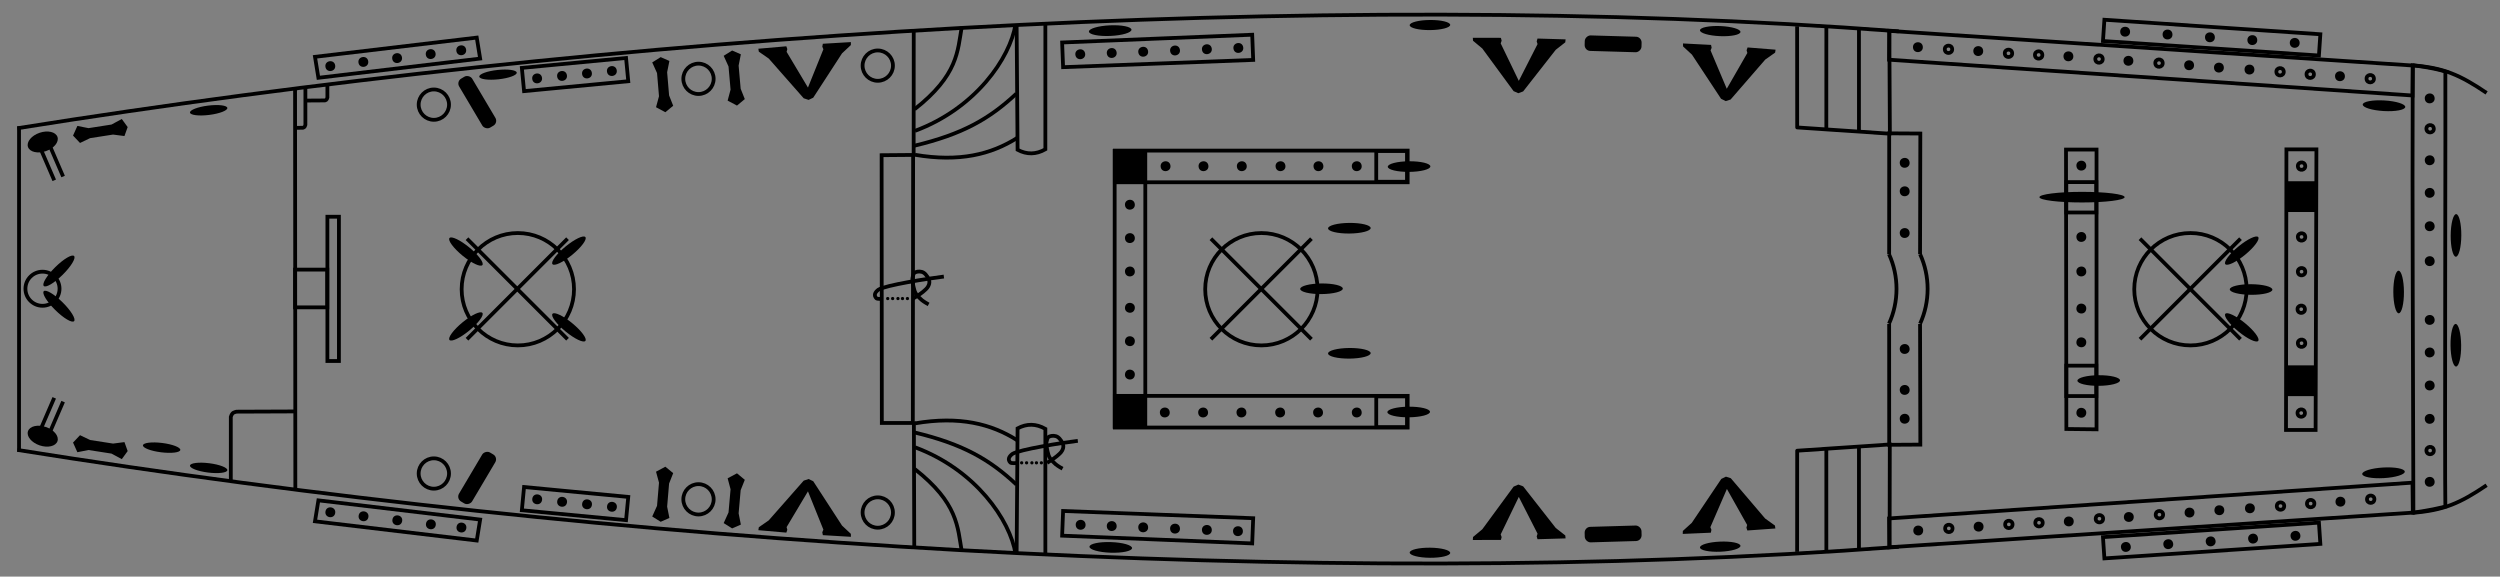 <svg version="1.1" viewBox="1 -24 659 152" xmlns="http://www.w3.org/2000/svg" xmlns:rigging="https://github.com/jolaf/rigging" xmlns:xlink="http://www.w3.org/1999/xlink">
  <rect x="1" y="-24" width="659" height="152" fill="#808080" stroke="none"/>
  <defs>
    <rect id="deckMask" x="277.3" y="-.809" width="220.7" height="146.6" fill="currentColor"/>
    <g id="mastMask" stroke="currentColor">
      <path d="m425.1 59.52 26.5 26.5z"/>
      <path d="m451.6 59.52-26.5 26.5z"/>
    </g>
    <circle id="pipe" cx="160.9" cy="398.1" r="4" stroke="currentColor"/>
    <g id="pin">
      <circle transform="rotate(-8.297)" cx="567.5" cy="28.15" r="2.7" fill="#fff" fill-opacity="9.999e-5"/>
      <circle transform="rotate(-8.297)" cx="567.5" cy="28.15" r="1.3" fill="currentColor"/>
    </g>
    <circle id="pinhole" transform="rotate(-8.297)" cx="607.2" cy="138.8" r=".974" fill="none" stroke="currentColor"/>
    <ellipse id="cleat" transform="rotate(89.51)" cx="3.721" cy="-575.4" rx="1.4" ry="5.615" fill="currentColor"/>
    <rect id="lcleat" x="396.5" y="72.32" width="4" height="15" ry="1.5" fill="currentColor"/>
    <path id="xcleat" transform="matrix(.882 0 0 1.005 -152.6 -25.95)" d="m215.3 40.28-0.959-2.798v-6.102l0.959-2.893-2.499-1.196-2.652 1.196 1.162 2.893v6.102l-1.161 2.798 2.652 1.514z" fill="currentColor"/>
    <path id="kevel" d="m426.3 54.27-8.424-11.11-2.479-2.004-0.067-0.781 7.404-0.102 0.204 0.747-0.238 0.713 4.927 9.807 4.791-9.773-0.238-0.713 0.204-0.747 7.404 0.102-0.067 0.781-2.479 2.004-8.424 11.11-1.259 0.492z" fill="currentColor"/>
    <rect id="fist" transform="translate(-36.94 -367.6)" x="324.1" y="408.3" width="8.109" height="8.109" fill="currentColor"/>
    <g id="tackle" transform="matrix(-1 0 0 1 657.1 84.97)">
      <ellipse transform="rotate(-18.75 -1132 -71.94)" cx="-74.06" cy="420.4" rx="4.104" ry="2.557" fill="currentColor"/>
      <path transform="translate(-36.94 -367.6)" d="m61.96 411.7 3.977 9.218" stroke="currentColor"/>
      <path transform="translate(-36.94 -367.6)" d="m59.62 412.7 3.977 9.218" stroke="currentColor"/>
    </g>
    <g id="knot" transform="translate(380 -105.3)">
      <path d="m298.7 455.2c-3.993 0.489-15.46 2.284-17.27 3.472-0.874 0.684-1.281 1.456-0.505 2.273 0.295 0.218 1.515 0.126 1.515 0.126" fill="none" stroke="currentColor"/>
      <path d="m290.6 461s1.792-1.092 2.589-1.768c0.499-0.424 1.088-0.913 1.357-1.421s0.393-0.888 0.316-1.452c-0.077-0.564-0.8-1.72-1.438-2.147-0.638-0.427-1.581-0.414-2.192-0.158-0.612 0.256-0.566 0.713-0.758 1.357s0.115 1.993 0.284 2.715 0.251 1.043 0.6 1.61 0.988 1.204 1.547 1.673 1.768 1.136 1.768 1.136" fill="none" stroke="currentColor"/>
      <circle cx="283.9" cy="461" r=".426" fill="currentColor"/>
      <circle cx="285.2" cy="461" r=".426" fill="currentColor"/>
      <circle cx="286.6" cy="461" r=".426" fill="currentColor"/>
      <circle cx="287.8" cy="461" r=".426" fill="currentColor"/>
      <circle cx="289.1" cy="461" r=".426" fill="currentColor"/>
    </g>
  </defs>
  <g transform="translate(0 -20.6)">
    <g id="drawing">
      <g id="portDrawing" transform="translate(-36.92 -367.6)" fill="none" stroke="currentColor">
        <path d="m42.52 398c154.6-24.72 342.3-37.19 495.9-25.54m135.5 8.962c8.188 0.64 12.49 2.549 19.47 7.271"/>
        <path transform="rotate(3.862)" d="m559.8 335.4 138.3-0.186 0.451 7.89-138.3-0.12z"/>
        <rect transform="matrix(.998 .067 -.067 .998 0 0)" x="615.9" y="328.8" width="57.04" height="5.615" stroke-linecap="round"/>
        <rect class="filled" x="582.6" y="412.2" width="7.895" height="8.012"/>
        <path d="m535.9 431.2 0.013-31.85 8.206 0.049-0.072 31.8"/>
        <g transform="translate(15.04 366.5)">
          <path d="m496.6 4.622 0.018 26.67 24.7 1.671" stroke-linejoin="round"/>
          <path d="m512.9 32.74v-27.13"/>
          <path d="m504.3 31.79 6e-3 -26.72"/>
        </g>
        <rect class="filled" x="400.7" y="404" width="8.109" height="8.109"/>
        <rect x="331.8" y="403.9" width="77.18" height="8.348"/>
        <path d="m317.9 375.4 50.1-2.045 0.262 6.643-50.11 1.907z"/>
        <path d="m305.9 370.6 0.253 33.08c2.441 1.306 4.882 1.261 7.324-0.126v-33.34"/>
        <path d="m279.1 405c11.72 2.006 20.15-0.133 26.9-4.419"/>
        <path d="m279 402.6c12.58-3.001 19.72-7.042 26.84-13.72"/>
        <path d="m279.1 398.7c16.01-5.945 25.1-19.22 26.52-28.11"/>
        <path d="m279 393c11.48-8.995 11.33-15.34 12.44-21.74"/>
        <use transform="translate(108.4 -16.6)" xlink:href="#pipe"/>
        <use transform="translate(61.14 -13.12)" xlink:href="#pipe"/>
        <rect transform="rotate(-5.435)" x="138.5" y="397" width="27.59" height="6.154"/>
        <rect transform="matrix(.993 -.118 .16 .987 0 0)" x="58.77" y="391.2" width="42.94" height="5.599" ry="0"/>
        <use transform="translate(-8.618 -6.316)" xlink:href="#pipe"/>
      </g>
      <use transform="matrix(1 0 0 -1 0 145.6)" xlink:href="#portDrawing"/>
      <path d="m645.6 15.45c-3.876-1.16-8.605-1.635-8.605-1.635-0.16 38.87 0.115 82.34 0.176 117.9 0 0 3.887-0.462 8.424-1.564-0.182-8.555 0.077-111.2 4e-3 -114.7z" fill="none" stroke="currentColor"/>
      <path d="m603.7 35.98h7.908l-0.217 73.96h-7.8z" fill="none" stroke="currentColor"/>
      <circle cx="578.4" cy="72.84" r="14.81" fill="none" stroke="currentColor"/>
      <path d="m545.6 36.03h8.047v73.74l-7.955-0.091z" fill="none" stroke="currentColor"/>
      <g transform="translate(-44.16 -367.6)" fill="none" stroke="currentColor">
        <path d="m551.3 431.2c1.304 2.875 1.979 5.996 1.979 9.164 0 3.167-0.675 6.288-1.979 9.164"/>
        <path d="m543.1 431.2c1.304 2.875 1.979 5.996 1.979 9.164 0 3.167-0.675 6.288-1.979 9.164"/>
      </g>
      <path d="m499.1 140.6 0.05-27.33m0.022-81.02-0.143-27.54" fill="none" stroke="currentColor"/>
      <circle cx="333.5" cy="72.84" r="14.81" fill="none" stroke="currentColor"/>
      <path d="m302.9 109.1h-8.075v-72.72h8.075z" fill="none" stroke="currentColor"/>
      <path d="m242 140.8-0.103-33.1m-0.06-69.96 0.024-33.48" fill="none" stroke="currentColor"/>
      <path d="m241.7 37.44-8.306 0.069c-4e-3 16.81 0.062 53.78 0.058 70.58h8.168c4e-3 -16.81 0.076-53.85 0.08-70.65z" fill="none" stroke="currentColor"/>
      <circle cx="137.5" cy="72.84" r="14.81" fill="none" stroke="currentColor"/>
      <rect x="87.3" y="53.73" width="3.041" height="38.03" fill="none" stroke="currentColor"/>
      <rect x="78.79" y="67.67" width="8.482" height="9.949" fill="none" stroke="currentColor"/>
      <path d="m87.3 19.03v3.28c-0.175 0.713-0.438 0.672-0.685 0.766l-5.025 0.035" fill="none" stroke="currentColor"/>
      <path d="m81.5 19.33v10.18c-0.175 0.713-0.438 0.672-0.685 0.766l-2.226 0.035" fill="none" stroke="currentColor"/>
      <path d="m78.85 125.8-0.072-106.2" fill="none" stroke="currentColor"/>
      <path d="m61.84 123.3v-16.81c0.389-1.278 0.973-1.205 1.523-1.374l15.25-0.062" fill="none" stroke="currentColor"/>
      <circle cx="12.2" cy="72.71" r="4.495" fill="none" stroke="currentColor"/>
      <path d="m6.016 115.7v-85.79" fill="none" stroke="currentColor"/>
    </g>
  </g>
  <g transform="translate(0 -20.6)" display="none">
    <g id="deckMasks" class="modeDependent which" fill="#fff">
      <use class="deckMask" transform="matrix(.718 0 0 1 299.4 0)" rigging:deck="fore" xlink:href="#deckMask"/>
      <use class="deckMask" transform="matrix(1.003 0 0 1 -.802 0)" rigging:deck="main" xlink:href="#deckMask"/>
      <use class="deckMask" transform="matrix(1.231 0 0 1 -335.9 0)" rigging:deck="stern" xlink:href="#deckMask"/>
    </g>
  </g>
  <g transform="translate(0 -20.6)">
    <g id="mastMasks" class="modeDependent where" stroke="#f00">
      <use class="mastMask" transform="translate(140)" rigging:mast="fore" xlink:href="#mastMask"/>
      <use class="mastMask" transform="translate(-104.9)" rigging:mast="main" xlink:href="#mastMask"/>
      <use class="mastMask" transform="translate(-301)" rigging:mast="mizzen" xlink:href="#mastMask"/>
    </g>
  </g>
  <g transform="translate(0 -20.6)">
    <g id="points" transform="translate(.02 -7.142e-6)">
      <g rigging:deck="fore" rigging:rail="behindFront" rigging:side="port">
        <use transform="rotate(-89.1 642.3 -8.334)" xlink:href="#cleat"/>
      </g>
      <g rigging:deck="fore" rigging:rail="behindFront" rigging:side="starboard">
        <use transform="rotate(269.9 656.2 6.802)" xlink:href="#cleat"/>
      </g>
      <g transform="translate(0 -1.125)" rigging:deck="fore" rigging:isAcross="true" rigging:rail="frontRail" rigging:side="port">
        <use transform="translate(75.83 120.6)" xlink:href="#pin"/>
        <use transform="translate(75.83 111.4)" xlink:href="#pin"/>
        <use transform="translate(75.83 102.6)" xlink:href="#pin"/>
        <use transform="translate(75.83 94.01)" xlink:href="#pin"/>
        <use transform="translate(20.68 -18.06)" xlink:href="#pinhole"/>
        <use transform="translate(75.83 77.7)" xlink:href="#pin"/>
      </g>
      <g transform="translate(0 41.65)" rigging:deck="fore" rigging:isAcross="true" rigging:rail="frontRail" rigging:side="starboard">
        <use transform="translate(75.83 93.32)" xlink:href="#pin"/>
        <use transform="translate(75.83 101.9)" xlink:href="#pin"/>
        <use transform="translate(75.83 110.6)" xlink:href="#pin"/>
        <use transform="translate(75.83 119.4)" xlink:href="#pin"/>
        <use transform="translate(20.68 23.99)" xlink:href="#pinhole"/>
        <use transform="translate(75.83 136)" xlink:href="#pin"/>
      </g>
      <g transform="rotate(90 336.1 324.4)" rigging:deck="fore" rigging:rail="onDeckFront" rigging:side="center">
        <use transform="rotate(.241 -6431 -116513)" xlink:href="#cleat"/>
      </g>
      <g transform="rotate(-33.82 358.5 -866.8)" rigging:deck="fore" rigging:rail="onDeckFront" rigging:side="port">
        <use transform="rotate(37.61 293.8 -704.8)" xlink:href="#cleat"/>
      </g>
      <g transform="rotate(-3 2152 -10313)" rigging:deck="fore" rigging:rail="onDeckFront" rigging:side="starboard">
        <use transform="rotate(.241 -6431 -116513)" xlink:href="#cleat"/>
      </g>
      <g transform="rotate(3.868 821.9 -178.4)" rigging:deck="fore" rigging:rail="sideRail" rigging:side="port">
        <use transform="translate(18.55 -19.6)" xlink:href="#pinhole"/>
        <use transform="translate(65.8 84.05)" xlink:href="#pin"/>
        <use transform="translate(2.688 -19.69)" xlink:href="#pinhole"/>
        <use transform="translate(-5.286 -19.81)" xlink:href="#pinhole"/>
        <use transform="translate(41.88 83.91)" xlink:href="#pin"/>
        <use transform="translate(33.81 83.94)" xlink:href="#pin"/>
        <use transform="translate(25.93 83.85)" xlink:href="#pin"/>
        <use transform="translate(-37.28 -19.94)" xlink:href="#pinhole"/>
        <use transform="translate(9.886 83.76)" xlink:href="#pin"/>
        <use transform="translate(-53.13 -19.94)" xlink:href="#pinhole"/>
        <use transform="translate(-5.975 83.65)" xlink:href="#pin"/>
        <use transform="translate(-69.08 -19.94)" xlink:href="#pinhole"/>
        <use transform="translate(-77.04 -19.84)" xlink:href="#pinhole"/>
        <use transform="translate(-29.78 83.87)" xlink:href="#pin"/>
        <use transform="translate(-92.89 -19.83)" xlink:href="#pinhole"/>
        <use transform="translate(-45.72 83.92)" xlink:href="#pin"/>
      </g>
      <g transform="matrix(.998 -.067 -.067 -.998 -10.23 201.1)" rigging:deck="fore" rigging:rail="sideRail" rigging:side="starboard">
        <use transform="translate(18.55 -19.6)" xlink:href="#pinhole"/>
        <use transform="translate(65.8 84.05)" xlink:href="#pin"/>
        <use transform="translate(2.688 -19.69)" xlink:href="#pinhole"/>
        <use transform="translate(-5.286 -19.81)" xlink:href="#pinhole"/>
        <use transform="translate(41.88 83.91)" xlink:href="#pin"/>
        <use transform="translate(33.81 83.94)" xlink:href="#pin"/>
        <use transform="translate(25.93 83.85)" xlink:href="#pin"/>
        <use transform="translate(-37.28 -19.94)" xlink:href="#pinhole"/>
        <use transform="translate(9.886 83.76)" xlink:href="#pin"/>
        <use transform="translate(-53.13 -19.94)" xlink:href="#pinhole"/>
        <use transform="translate(-5.975 83.65)" xlink:href="#pin"/>
        <use transform="translate(-69.08 -19.94)" xlink:href="#pinhole"/>
        <use transform="translate(-77.04 -19.84)" xlink:href="#pinhole"/>
        <use transform="translate(-29.78 83.87)" xlink:href="#pin"/>
        <use transform="translate(-92.89 -19.83)" xlink:href="#pinhole"/>
        <use transform="translate(-45.72 83.92)" xlink:href="#pin"/>
      </g>
      <g transform="rotate(3.769 6407 -164.4)" rigging:deck="fore" rigging:rail="shroudsRail" rigging:side="port">
        <use transform="translate(64.12 442.9)" xlink:href="#pin"/>
        <use transform="translate(52.92 442.9)" xlink:href="#pin"/>
        <use transform="translate(41.72 442.9)" xlink:href="#pin"/>
        <use transform="translate(30.52 442.9)" xlink:href="#pin"/>
        <use transform="translate(19.32 442.9)" xlink:href="#pin"/>
      </g>
      <g transform="rotate(-3.751 -3215 624.9)" rigging:deck="fore" rigging:rail="shroudsRail" rigging:side="starboard">
        <use transform="translate(64.12 442.9)" xlink:href="#pin"/>
        <use transform="translate(52.92 442.9)" xlink:href="#pin"/>
        <use transform="translate(41.72 442.9)" xlink:href="#pin"/>
        <use transform="translate(30.52 442.9)" xlink:href="#pin"/>
        <use transform="translate(19.32 442.9)" xlink:href="#pin"/>
      </g>
      <g transform="translate(316.3 3.527)" rigging:deck="fore" rigging:rail="frontFists" rigging:side="port">
        <use transform="translate(.106 .148)" xlink:href="#fist"/>
      </g>
      <g transform="translate(316.2 -8)" rigging:deck="fore" rigging:rail="frontFists" rigging:side="starboard">
        <use transform="translate(.106 60.21)" xlink:href="#fist"/>
      </g>
      <g transform="translate(.527)">
        <use transform="translate(-13.73 18.49)" xlink:href="#pinhole"/>
        <use transform="translate(-13.73 9.334)" xlink:href="#pinhole"/>
        <use transform="translate(-13.73 -9.338)" xlink:href="#pinhole"/>
      </g>
      <g transform="translate(.527)">
        <use transform="translate(-13.82 28.39)" xlink:href="#pinhole"/>
        <use transform="translate(-13.73 37.35)" xlink:href="#pinhole"/>
        <use transform="translate(-13.82 55.76)" xlink:href="#pinhole"/>
      </g>
      <g transform="rotate(-34.41 594.6 75.75)" rigging:deck="fore" rigging:rail="atMastFront" rigging:side="center">
        <use transform="rotate(35.28 468.6 68.43)" xlink:href="#cleat"/>
      </g>
      <g transform="translate(446.8 -2.641)" rigging:deck="fore" rigging:rail="atMastSide" rigging:side="port">
        <use transform="matrix(.767 -.642 -.642 -.767 -297 433.8)" xlink:href="#cleat"/>
      </g>
      <g transform="matrix(1 0 0 -1 446.8 148.2)" rigging:deck="fore" rigging:rail="atMastSide" rigging:side="starboard">
        <use transform="matrix(.767 -.642 -.642 -.767 -297 433.8)" xlink:href="#cleat"/>
      </g>
      <g transform="matrix(1.615 -.59 1.18 .807 -408.6 335.4)" rigging:deck="fore" rigging:rail="backPillars" rigging:side="port">
        <use transform="rotate(216.6 574.4 28.16)" xlink:href="#cleat"/>
      </g>
      <g transform="rotate(-37.95 559 98.5)" rigging:deck="fore" rigging:rail="backPillars" rigging:side="starboard">
        <use transform="rotate(37.99 427.1 18.64)" xlink:href="#cleat"/>
      </g>
      <g transform="translate(.176)" rigging:deck="fore" rigging:isAcross="true" rigging:rail="behindMastRail" rigging:side="port">
        <use transform="translate(-16.18 122.2)" xlink:href="#pin"/>
        <use transform="translate(-16.18 113.1)" xlink:href="#pin"/>
        <use transform="translate(-16.18 94.3)" xlink:href="#pin"/>
      </g>
      <g transform="matrix(1 0 0 -1 .176 145.3)" rigging:deck="fore" rigging:isAcross="true" rigging:rail="behindMastRail" rigging:side="starboard">
        <use transform="translate(-16.18 121.4)" xlink:href="#pin"/>
        <use transform="translate(-16.18 112.5)" xlink:href="#pin"/>
        <use transform="translate(-16.18 93.93)" xlink:href="#pin"/>
      </g>
      <g transform="translate(-7.226 -5.437)" rigging:deck="fore" rigging:isAcross="true" rigging:rail="backRail" rigging:side="port">
        <use transform="translate(-55.34 117.5)" xlink:href="#pin"/>
        <use transform="translate(-55.34 106.5)" xlink:href="#pin"/>
        <use transform="translate(-55.34 99)" xlink:href="#pin"/>
      </g>
      <g transform="translate(-7.226 46.92)" rigging:deck="fore" rigging:isAcross="true" rigging:rail="backRail" rigging:side="starboard">
        <use transform="translate(-55.34 95.71)" xlink:href="#pin"/>
        <use transform="translate(-55.34 106.5)" xlink:href="#pin"/>
        <use transform="translate(-55.34 114.1)" xlink:href="#pin"/>
      </g>
      <g rigging:deck="main" rigging:rail="bulwark" rigging:side="port">
        <use transform="rotate(3.768 921.3 469.4)" xlink:href="#kevel"/>
        <use transform="matrix(.95 .048 -.048 .95 -92.27 -21.68)" xlink:href="#cleat"/>
        <use transform="matrix(-.027 1.022 -.999 -.029 516.7 -396.8)" xlink:href="#lcleat"/>
        <use transform="rotate(.9 2555 -1639)" xlink:href="#kevel"/>
        <use transform="matrix(.951 0 0 .951 -169.3 4.341)" xlink:href="#cleat"/>
      </g>
      <g transform="matrix(1 0 0 -1 0 145.5)" rigging:deck="main" rigging:rail="bulwark" rigging:side="starboard">
        <use transform="rotate(3.268 994.6 536.5)" xlink:href="#kevel"/>
        <use transform="matrix(.95 .048 -.048 .95 -92.27 -21.68)" xlink:href="#cleat"/>
        <use transform="matrix(-.027 1.022 -.999 -.029 516.7 -396.8)" xlink:href="#lcleat"/>
        <use transform="rotate(.9 2555 -1639)" xlink:href="#kevel"/>
        <use transform="matrix(.951 0 0 .951 -169.3 4.341)" xlink:href="#cleat"/>
      </g>
      <g transform="translate(.4 -4.5)" rigging:deck="main" rigging:rail="frontPillars" rigging:side="port">
        <use transform="translate(-203.4 46.21)" xlink:href="#cleat"/>
      </g>
      <g transform="translate(.3 4.2)" rigging:deck="main" rigging:rail="frontPillars" rigging:side="starboard">
        <use transform="translate(-203.4 102.2)" xlink:href="#cleat"/>
      </g>
      <g transform="translate(-10.64 4.6)" rigging:deck="main" rigging:rail="onDeckFront" rigging:side="port">
        <use transform="translate(-208.1 53.36)" xlink:href="#cleat"/>
      </g>
      <g transform="translate(-10.64 -3.8)" rigging:deck="main" rigging:rail="onDeckFront" rigging:side="starboard">
        <use transform="translate(-208.1 94.73)" xlink:href="#cleat"/>
      </g>
      <g transform="rotate(90 350.5 71.53)" rigging:deck="main" rigging:rail="atMastFront" rigging:side="center">
        <use transform="rotate(90 426.6 -76.11)" xlink:href="#cleat"/>
      </g>
      <g transform="translate(7.6 -4.4)" rigging:deck="main" rigging:rail="sideMastRail" rigging:side="port">
        <use transform="translate(-214.6 98.85)" xlink:href="#pin"/>
        <use transform="translate(-224.7 98.85)" xlink:href="#pin"/>
        <use transform="translate(-234.7 98.85)" xlink:href="#pin"/>
        <use transform="translate(-244.9 98.85)" xlink:href="#pin"/>
        <use transform="translate(-255 98.85)" xlink:href="#pin"/>
        <use transform="translate(-265 98.85)" xlink:href="#pin"/>
      </g>
      <g transform="translate(7.5 60.52)" rigging:deck="main" rigging:rail="sideMastRail" rigging:side="starboard">
        <use transform="translate(-214.5 98.85)" xlink:href="#pin"/>
        <use transform="translate(-224.7 98.85)" xlink:href="#pin"/>
        <use transform="translate(-234.7 98.85)" xlink:href="#pin"/>
        <use transform="translate(-244.9 98.85)" xlink:href="#pin"/>
        <use transform="translate(-255 98.85)" xlink:href="#pin"/>
        <use transform="translate(-265.1 98.85)" xlink:href="#pin"/>
      </g>
      <g transform="rotate(-2.277 278.9 10.61)" rigging:deck="main" rigging:rail="sideRail" rigging:side="port">
        <use transform="translate(8.301)" xlink:href="#use1175"/>
        <use id="use1175" transform="translate(8.4)" xlink:href="#use1173"/>
        <use id="use1173" transform="translate(8.399)" xlink:href="#use1171"/>
        <use id="use1171" transform="translate(8.301)" xlink:href="#use1169"/>
        <use id="use1169" transform="translate(8.3)" xlink:href="#use1167"/>
        <use id="use1167" transform="translate(-279.9 65.21)" xlink:href="#pin"/>
      </g>
      <g transform="rotate(2.321 -2769 73.46)" rigging:deck="main" rigging:rail="sideRail" rigging:side="starboard">
        <use transform="translate(8.201)" xlink:href="#use1188"/>
        <use id="use1188" transform="translate(8.4)" xlink:href="#use1186"/>
        <use id="use1186" transform="translate(8.399)" xlink:href="#use1184"/>
        <use id="use1184" transform="translate(8.301)" xlink:href="#use1182"/>
        <use id="use1182" transform="translate(8.2)" xlink:href="#use1180"/>
        <use id="use1180" transform="translate(-279.8 65.21)" xlink:href="#pin"/>
      </g>
      <g transform="rotate(.2 349.3 -2298)" rigging:deck="main" rigging:rail="aboveRail" rigging:side="port">
        <use transform="rotate(-2.287 590.2 6859)" xlink:href="#cleat"/>
      </g>
      <g transform="rotate(2.4 287.9 -141.8)" rigging:deck="main" rigging:rail="aboveRail" rigging:side="starboard">
        <use transform="translate(-269.8 141.6)" xlink:href="#cleat"/>
      </g>
      <g transform="translate(7.6 -4.3)" rigging:deck="main" rigging:rail="backFists" rigging:side="port">
        <use transform="translate(.106 .148)" xlink:href="#fist"/>
      </g>
      <g transform="translate(7.6 .088)" rigging:deck="main" rigging:rail="backFists" rigging:side="starboard">
        <use transform="translate(.106 60.21)" xlink:href="#fist"/>
      </g>
      <g transform="translate(7.5 -.8)" rigging:deck="main" rigging:isAcross="true" rigging:rail="behindMastRail" rigging:side="port">
        <use transform="translate(-274.3 123)" xlink:href="#pin"/>
        <use transform="translate(-274.3 114.2)" xlink:href="#pin"/>
        <use transform="translate(-274.3 105.4)" xlink:href="#pin"/>
      </g>
      <g transform="matrix(1 0 0 -1 7.5 146.7)" rigging:deck="main" rigging:isAcross="true" rigging:rail="behindMastRail" rigging:side="starboard">
        <use transform="translate(-274.3 123)" xlink:href="#pin"/>
        <use transform="translate(-274.3 114.2)" xlink:href="#pin"/>
        <use transform="translate(-274.3 105.4)" xlink:href="#pin"/>
      </g>
      <g transform="translate(-13.51 -342.5)" rigging:deck="stern" rigging:rail="aboveLadder" rigging:side="starboard">
        <use transform="translate(-380.1 105.4)" xlink:href="#knot"/>
      </g>
      <g transform="translate(-48.82 -385.8)" rigging:deck="stern" rigging:rail="atFront" rigging:side="center">
        <use transform="translate(-380.1 105.4)" xlink:href="#knot"/>
      </g>
      <g rigging:deck="stern" rigging:rail="bulwark" rigging:side="port">
        <use transform="rotate(-4.173 -116.4 2968)" xlink:href="#kevel"/>
        <use transform="rotate(-5.038 210.4 -1800)" xlink:href="#xcleat"/>
        <use transform="rotate(-4.838 225.6 -1651)" xlink:href="#xcleat"/>
        <use transform="matrix(.88 -.087 .087 .88 -374 67.39)" xlink:href="#cleat"/>
        <use transform="rotate(-30.64 159.9 547.6)" xlink:href="#lcleat"/>
      </g>
      <g transform="matrix(1 0 0 -1 0 145.8)" rigging:deck="stern" rigging:rail="bulwark" rigging:side="starboard">
        <use transform="rotate(-4.173 -116.4 2968)" xlink:href="#kevel"/>
        <use transform="rotate(-5.038 210.4 -1800)" xlink:href="#xcleat"/>
        <use transform="rotate(-4.838 225.6 -1651)" xlink:href="#xcleat"/>
        <use transform="rotate(-30.64 159.3 547.5)" xlink:href="#lcleat"/>
      </g>
      <g transform="rotate(-.9 158.3 1534)" rigging:deck="stern" rigging:rail="sideRail" rigging:side="port">
        <use id="use1142" transform="translate(-379.5 69.61)" xlink:href="#pin"/>
        <use transform="translate(6.583 -.545)" xlink:href="#use1146"/>
        <use id="use1146" transform="translate(6.577 -.545)" xlink:href="#use1144"/>
        <use id="use1144" transform="translate(-19.73 1.634)" xlink:href="#use1142"/>
      </g>
      <g transform="matrix(1 .017 .017 -1 -24 142.6)" rigging:deck="stern" rigging:rail="sideRail" rigging:side="starboard">
        <use id="use1154" transform="translate(-379.6 69.61)" xlink:href="#pin"/>
        <use id="use1156" transform="translate(-6.572 .545)" xlink:href="#use1154"/>
        <use id="use1158" transform="translate(-6.583 .545)" xlink:href="#use1156"/>
        <use transform="translate(-6.577 .545)" xlink:href="#use1158"/>
      </g>
      <g transform="translate(5.84 -2.641)" rigging:deck="stern" rigging:rail="atMast" rigging:side="port">
        <use transform="rotate(219.9 358.8 115.2)" xlink:href="#cleat"/>
        <use transform="matrix(.767 -.642 -.642 -.767 -297 433.8)" xlink:href="#cleat"/>
      </g>
      <g transform="matrix(1 0 0 -1 5.84 148.2)" rigging:deck="stern" rigging:rail="atMast" rigging:side="starboard">
        <use transform="rotate(219.9 358.8 115.2)" xlink:href="#cleat"/>
        <use transform="matrix(.767 -.642 -.642 -.767 -297 433.8)" xlink:href="#cleat"/>
      </g>
      <g transform="rotate(-.7 178.1 2205)" rigging:deck="stern" rigging:rail="shroudsRail" rigging:side="port">
        <use id="use1121" transform="translate(8.064 -.903)" xlink:href="#use1119"/>
        <use id="use1119" transform="translate(-424.3 64.28)" xlink:href="#pin"/>
        <use id="use1123" transform="translate(-16.93 1.854)" xlink:href="#use1121"/>
        <use transform="translate(-8.912 .902)" xlink:href="#use1123"/>
        <use transform="translate(-450.8 67.13)" xlink:href="#pin"/>
      </g>
      <g transform="matrix(1 .012 .012 -1 -26.93 143.9)" rigging:deck="stern" rigging:rail="shroudsRail" rigging:side="starboard">
        <use transform="translate(8.064 -.751)" xlink:href="#use1133"/>
        <use id="use1133" transform="translate(8.863 -.953)" xlink:href="#use1131"/>
        <use id="use1131" transform="translate(8.912 -.952)" xlink:href="#use1129"/>
        <use id="use1129" transform="translate(8.763 -.953)" xlink:href="#use1127"/>
        <use id="use1127" transform="translate(-450.8 67.68)" xlink:href="#pin"/>
      </g>
      <g transform="translate(.497)" rigging:deck="stern" rigging:rail="poopBulwark" rigging:side="port">
        <use transform="matrix(.878 -.102 .102 .878 -449.6 85.41)" xlink:href="#cleat"/>
        <use transform="rotate(81.14 17.9 15.23)" xlink:href="#xcleat"/>
        <use transform="matrix(1 0 0 -1 -617.3 173.2)" xlink:href="#tackle"/>
      </g>
      <g transform="matrix(1 0 0 -1 .497 145.6)" rigging:deck="stern" rigging:rail="poopBulwark" rigging:side="starboard">
        <use transform="matrix(.878 -.102 .102 .878 -449.6 85.41)" xlink:href="#cleat"/>
        <use transform="matrix(.878 -.102 .102 .878 -462 90.75)" xlink:href="#cleat"/>
        <use transform="rotate(81.14 17.9 15.23)" xlink:href="#xcleat"/>
        <use transform="matrix(1 0 0 -1 -617.3 173.2)" xlink:href="#tackle"/>
      </g>
      <g transform="rotate(-44.19 53.03 59.23)" rigging:deck="stern" rigging:ignoreDeck="true" rigging:rail="poopFlagstaff" rigging:side="port">
        <use transform="translate(-554.7 41.29)" xlink:href="#cleat"/>
      </g>
      <g transform="matrix(.717 .697 .697 -.717 -26.28 91.62)" rigging:deck="stern" rigging:ignoreDeck="true" rigging:rail="poopFlagstaff" rigging:side="starboard">
        <use transform="translate(-554.7 41.29)" xlink:href="#cleat"/>
      </g>
    </g>
  </g>
</svg>

